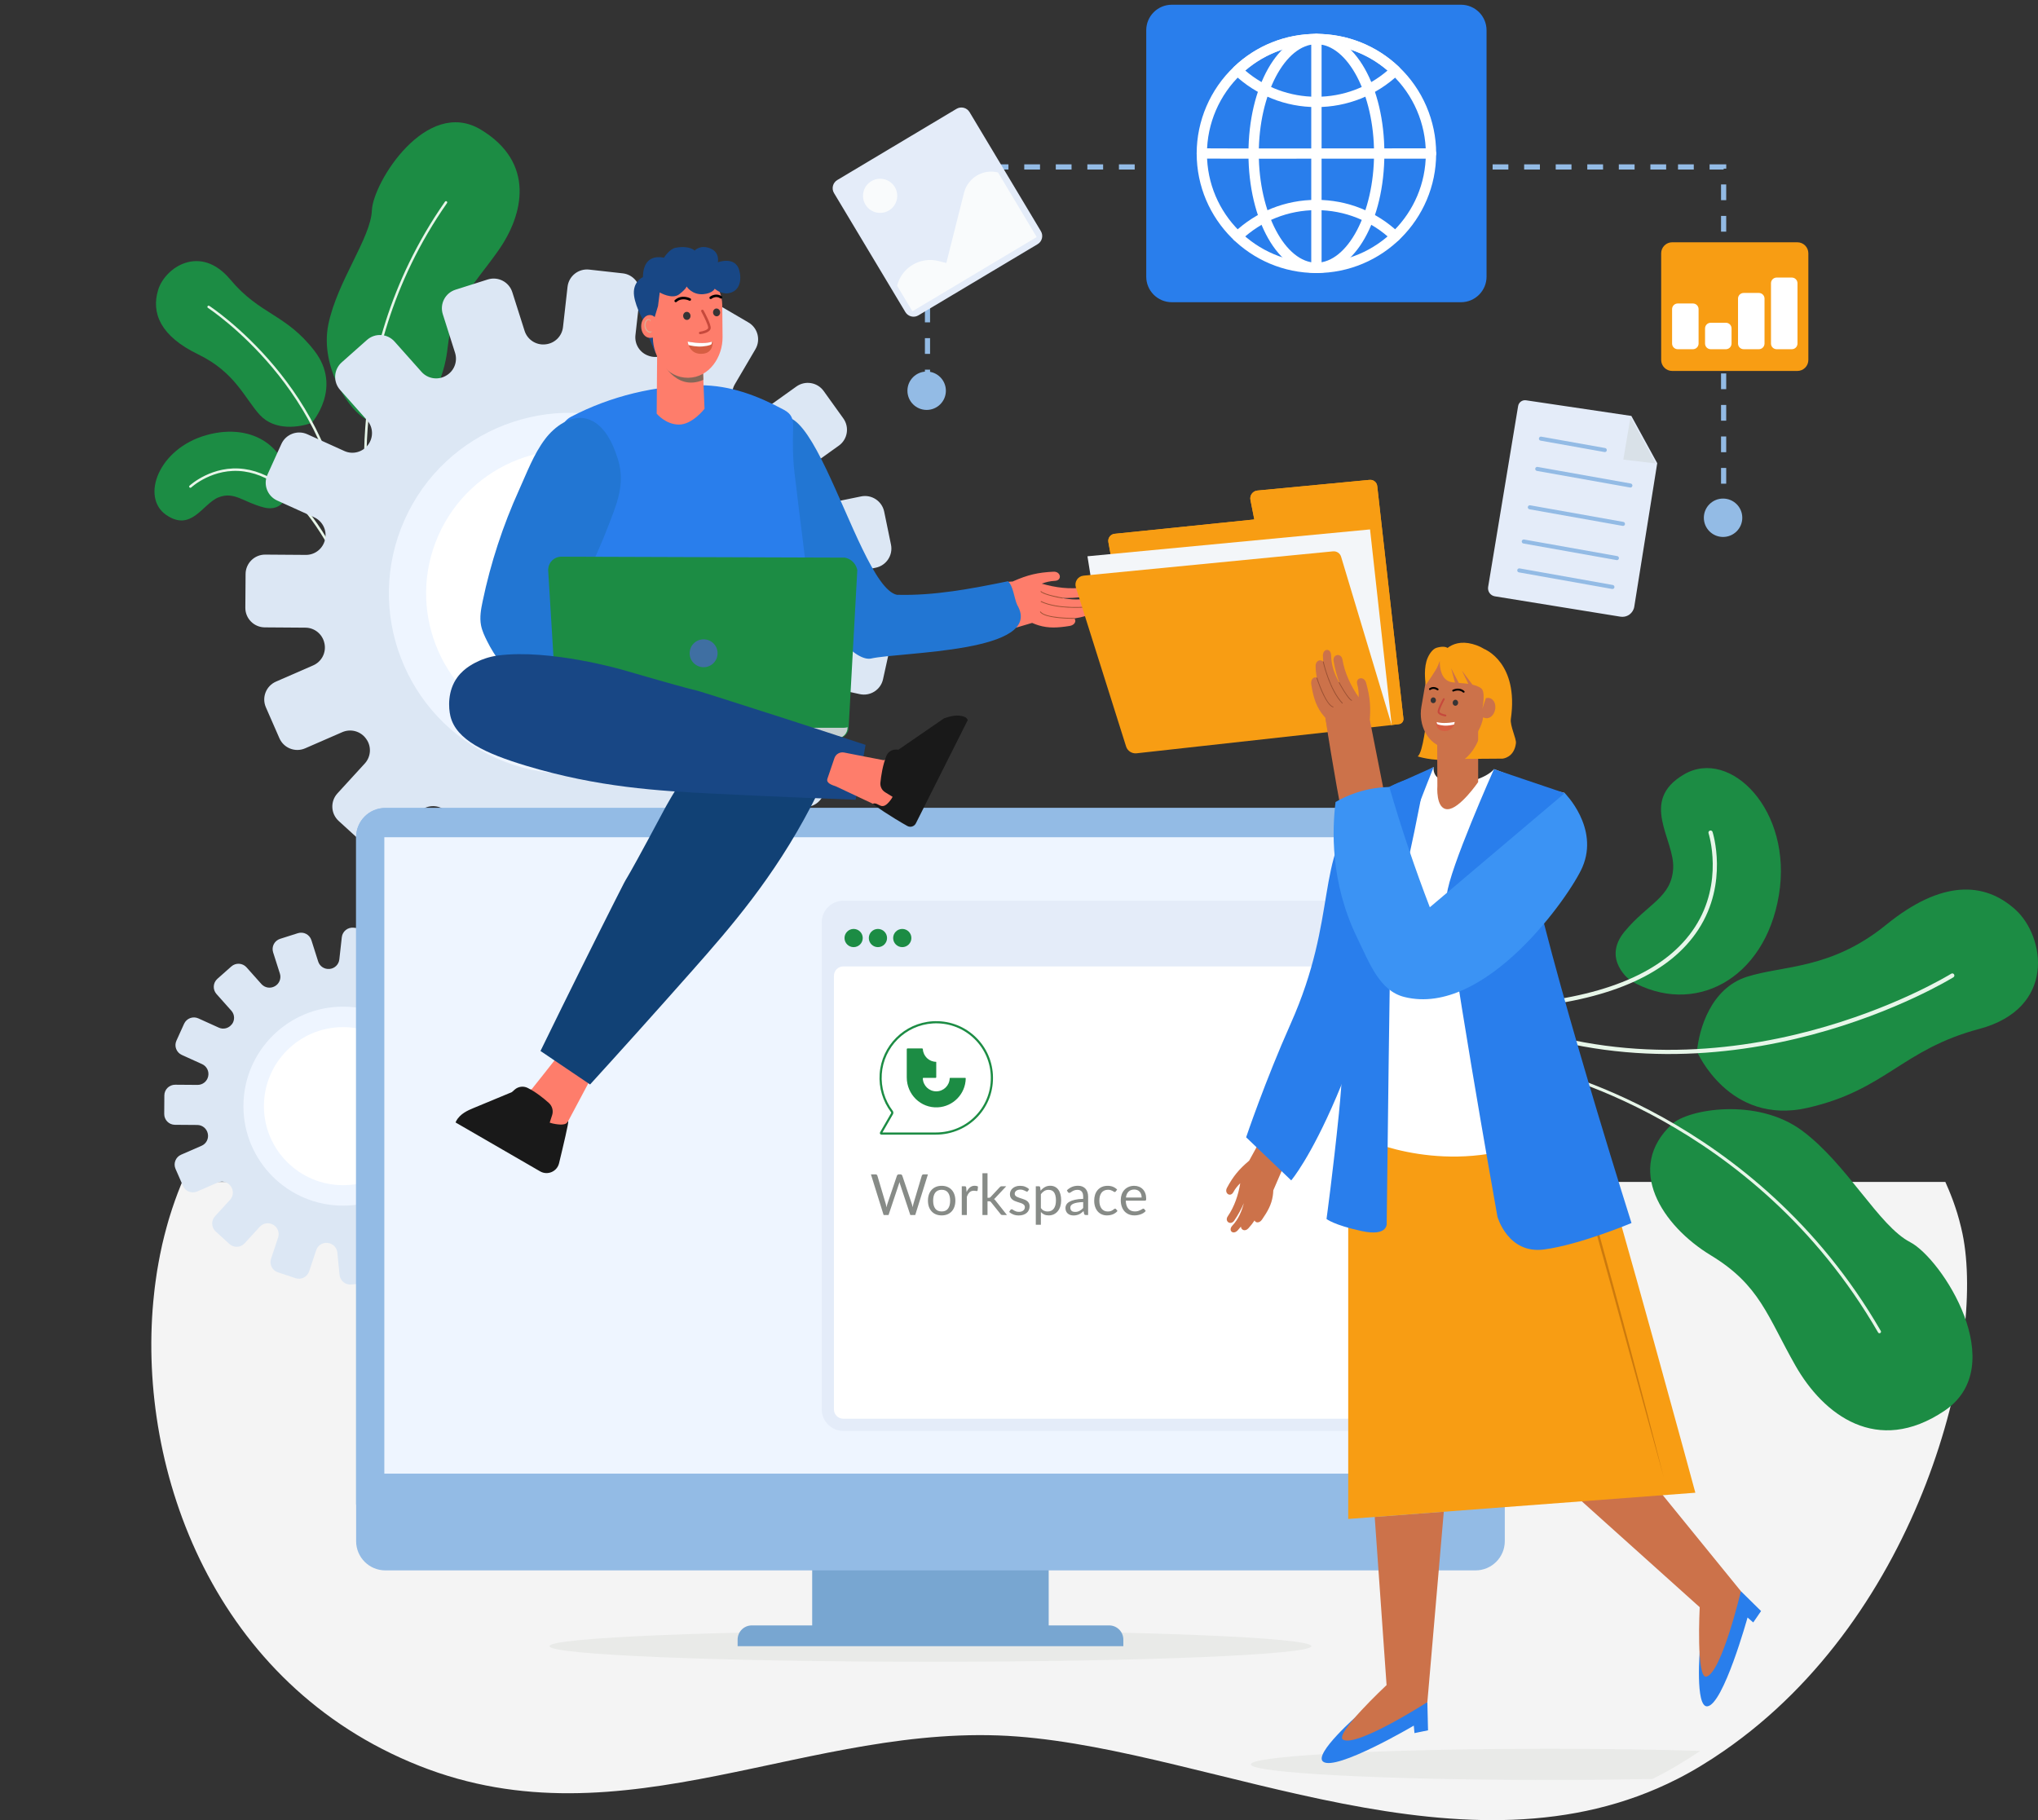 <svg width="431" height="385" viewBox="0 0 431 385" fill="none" xmlns="http://www.w3.org/2000/svg">
<rect x="0" y="0" width="431" height="385" fill="#333333" stroke="none"/>
<g clip-path="url(#clip0_109_5019)">
<path fill-rule="evenodd" clip-rule="evenodd" d="M364.586 370.345C363.003 371.446 361.383 372.5 359.716 373.506C358.059 374.513 356.393 375.443 354.708 376.297C310.141 398.977 257.233 370.525 215.128 367.307C171.422 363.975 131.901 390.67 88.667 373.506C45.434 356.342 29.093 311.401 32.417 275.298C32.473 274.691 32.537 274.093 32.602 273.494C32.639 273.105 32.685 272.716 32.732 272.336C32.778 271.976 32.824 271.624 32.871 271.273C32.889 271.112 32.908 270.96 32.935 270.808C32.991 270.352 33.056 269.906 33.13 269.46C33.167 269.232 33.195 269.014 33.232 268.786C33.324 268.216 33.426 267.647 33.528 267.086C33.63 266.526 33.732 265.976 33.843 265.425C33.991 264.685 34.148 263.954 34.306 263.232C34.454 262.606 34.602 261.979 34.759 261.362C34.907 260.745 35.074 260.137 35.241 259.539C35.37 259.065 35.5 258.59 35.639 258.125C35.731 257.793 35.833 257.47 35.935 257.156C36.083 256.653 36.24 256.16 36.407 255.676C36.778 254.555 37.166 253.454 37.574 252.381C37.759 251.897 37.944 251.413 38.138 250.938C38.259 250.625 38.388 250.312 38.518 249.999H411.402C411.643 250.53 411.875 251.062 412.097 251.603C412.245 251.954 412.393 252.305 412.532 252.666C412.661 252.989 412.782 253.321 412.911 253.644C412.995 253.862 413.069 254.09 413.152 254.308C413.282 254.669 413.402 255.03 413.522 255.381C413.671 255.827 413.819 256.274 413.958 256.729C413.967 256.777 413.985 256.824 413.995 256.872C414.106 257.242 414.217 257.622 414.319 258.001C414.467 258.533 414.606 259.084 414.735 259.625C414.846 260.08 414.948 260.536 415.041 260.992C419.966 284.886 406.338 341.514 364.586 370.345Z" fill="#F4F4F4"/>
<path d="M60.929 104.074C60.929 104.074 60.101 108.452 55.761 107.327C51.421 106.202 49.542 103.875 46.198 105.21C42.854 106.545 40.472 112.619 35.116 108.896C29.761 105.173 33.453 94.896 43.667 92.032C53.881 89.167 61.696 95.21 60.929 104.074Z" fill="#1C8C44"/>
<path d="M65.92 89.451C65.92 89.451 72.555 82.002 66.465 74.164C60.376 66.319 55.023 66.667 48.686 59.106C42.349 51.545 34.917 56.568 33.457 61.285C31.922 66.234 33.972 71.116 41.881 74.94C49.791 78.763 51.78 84.338 54.959 87.777C58.146 91.21 63.305 90.391 65.92 89.451Z" fill="#1C8C44"/>
<path d="M77.585 88.729C74.218 87.362 67.546 77.812 69.44 68.62C71.334 59.428 78.412 50.378 78.647 44.49C78.89 38.596 90.171 20.482 101.693 27.424C113.215 34.366 110.8 45.36 105.334 53.075C99.869 60.79 95.694 64.105 94.657 73.597C93.634 83.091 87.564 92.786 77.585 88.729Z" fill="#1C8C44"/>
<path d="M69.023 114.436C68.923 114.453 68.808 114.408 68.752 114.318C63.485 105.487 57.72 100.579 51.627 99.73C45.083 98.822 40.485 103.069 40.443 103.108C40.339 103.208 40.174 103.201 40.075 103.098C39.976 102.994 39.982 102.829 40.085 102.73C40.137 102.684 44.915 98.264 51.702 99.212C57.958 100.082 63.847 105.074 69.201 114.052C69.275 114.175 69.232 114.335 69.109 114.41C69.078 114.421 69.046 114.432 69.023 114.436Z" fill="#E7F6E9"/>
<path d="M72.846 113.699C72.838 113.698 72.822 113.704 72.815 113.703C72.67 113.714 72.55 113.6 72.538 113.463C70.673 82.684 44.239 65.303 43.976 65.126C43.858 65.05 43.819 64.886 43.903 64.769C43.978 64.651 44.141 64.612 44.258 64.695C44.53 64.866 71.179 82.388 73.053 113.432C73.067 113.562 72.97 113.67 72.846 113.699Z" fill="#E7F6E9"/>
<path d="M78.696 113.175C78.564 113.203 78.425 113.117 78.397 112.985C78.316 112.628 70.146 76.983 94.109 42.658C94.192 42.541 94.354 42.509 94.471 42.592C94.588 42.676 94.62 42.838 94.537 42.955C70.704 77.094 78.82 112.513 78.91 112.864C78.944 113.004 78.858 113.143 78.718 113.178C78.704 113.168 78.704 113.168 78.696 113.175Z" fill="#E7F6E9"/>
<path d="M77.837 94.097C77.846 94.088 77.854 94.08 77.854 94.071C79.015 92.512 78.936 90.36 77.645 88.906L71.922 82.468C70.404 80.761 70.561 78.157 72.271 76.641L77.61 71.902C79.32 70.387 81.928 70.543 83.446 72.251L89.143 78.653C90.434 80.108 92.58 80.465 94.272 79.498C94.29 79.489 94.316 79.472 94.333 79.463C96.034 78.505 96.828 76.484 96.235 74.62L93.644 66.458C92.955 64.28 94.159 61.963 96.34 61.275L103.153 59.115C105.334 58.427 107.654 59.629 108.344 61.806L110.943 69.986C111.537 71.841 113.351 73.035 115.288 72.843C115.314 72.843 115.331 72.834 115.358 72.834C117.303 72.643 118.847 71.127 119.065 69.184L120.025 60.665C120.278 58.401 122.328 56.772 124.596 57.024L131.697 57.817C133.965 58.07 135.596 60.117 135.343 62.382L134.384 70.892C134.166 72.826 135.335 74.655 137.193 75.265C137.219 75.273 137.237 75.282 137.263 75.291C139.112 75.909 141.145 75.143 142.131 73.462L146.466 66.075C147.618 64.106 150.156 63.453 152.128 64.603L158.287 68.209C160.258 69.359 160.913 71.894 159.761 73.862L155.417 81.258C154.431 82.939 154.754 85.082 156.202 86.397C156.219 86.414 156.237 86.432 156.254 86.441C157.694 87.756 159.857 87.878 161.445 86.745L168.424 81.754C170.282 80.43 172.864 80.857 174.19 82.704L178.351 88.505C179.677 90.36 179.25 92.939 177.4 94.263L170.421 99.254C168.834 100.386 168.258 102.477 169.043 104.263C169.052 104.289 169.061 104.306 169.069 104.332C169.846 106.118 171.774 107.12 173.693 106.728L182.103 105.003C184.336 104.541 186.525 105.987 186.988 108.217L188.427 115.203C188.89 117.433 187.441 119.62 185.208 120.081L176.798 121.806C174.888 122.198 173.51 123.87 173.501 125.822C173.501 125.848 173.501 125.865 173.501 125.891C173.483 127.843 174.844 129.532 176.746 129.951L185.13 131.789C187.363 132.276 188.767 134.48 188.279 136.71L186.744 143.679C186.255 145.909 184.048 147.311 181.815 146.823L173.44 144.985C171.538 144.567 169.593 145.534 168.79 147.311C168.781 147.337 168.773 147.355 168.764 147.381C167.953 149.158 168.502 151.257 170.073 152.415L176.982 157.503C178.822 158.853 179.215 161.44 177.854 163.278L173.614 169.018C172.262 170.856 169.671 171.248 167.831 169.889L160.921 164.802C159.351 163.644 157.179 163.748 155.722 165.046C155.705 165.063 155.687 165.081 155.67 165.098C154.213 166.396 153.855 168.53 154.824 170.22L159.063 177.668C160.189 179.654 159.499 182.171 157.51 183.295L151.299 186.823C149.31 187.947 146.789 187.258 145.664 185.272L141.424 177.816C140.456 176.117 138.44 175.333 136.582 175.917C136.556 175.926 136.539 175.934 136.512 175.934C134.646 176.518 133.45 178.33 133.642 180.272L134.48 188.8C134.707 191.074 133.04 193.095 130.764 193.312L123.654 194.009C121.377 194.236 119.353 192.572 119.135 190.298L118.297 181.771C118.105 179.828 116.579 178.286 114.642 178.069C114.616 178.069 114.59 178.06 114.572 178.06C112.636 177.842 110.804 179.009 110.193 180.856L107.489 188.983C106.765 191.143 104.427 192.319 102.263 191.596L95.485 189.34C93.322 188.617 92.144 186.283 92.868 184.123L95.581 175.987C96.2 174.14 95.433 172.11 93.749 171.126C93.731 171.117 93.705 171.1 93.688 171.091C92.004 170.098 89.858 170.421 88.541 171.867L82.748 178.199C81.204 179.88 78.596 180.002 76.903 178.461L71.626 173.652C69.942 172.11 69.82 169.506 71.364 167.816L77.148 161.492C78.465 160.055 78.596 157.886 77.453 156.309C77.436 156.292 77.427 156.266 77.409 156.248C76.275 154.663 74.182 154.088 72.393 154.863L64.533 158.287C62.44 159.201 60.006 158.243 59.09 156.152L56.228 149.611C55.312 147.52 56.272 145.09 58.366 144.175L66.234 140.743C68.023 139.959 69.017 138.043 68.625 136.135C68.616 136.109 68.616 136.092 68.607 136.065C68.215 134.158 66.54 132.773 64.586 132.764L55.993 132.703C53.707 132.686 51.867 130.822 51.884 128.548L51.936 121.414C51.954 119.132 53.821 117.294 56.097 117.311L64.673 117.372C66.627 117.39 68.319 116.031 68.738 114.123C68.747 114.097 68.747 114.071 68.755 114.053C69.174 112.155 68.206 110.212 66.426 109.411L58.619 105.874C56.542 104.933 55.618 102.486 56.56 100.404L59.508 93.906C60.451 91.832 62.902 90.909 64.987 91.85L72.838 95.404C74.609 96.205 76.694 95.639 77.846 94.08C77.82 94.115 77.828 94.106 77.837 94.097Z" fill="#DCE7F4"/>
<path d="M155.426 140.993C163.996 121.723 155.298 99.165 135.999 90.608C116.7 82.051 94.108 90.737 85.539 110.007C76.969 129.277 85.667 151.835 104.966 160.392C124.265 168.948 146.857 160.263 155.426 140.993Z" fill="#EEF5FF"/>
<path d="M148.294 137.736C155.06 122.407 148.099 104.504 132.747 97.748C117.396 90.993 99.466 97.943 92.7 113.272C85.934 128.601 92.894 146.504 108.246 153.26C123.598 160.015 141.528 153.065 148.294 137.736Z" fill="white"/>
<path d="M49.045 216.666C49.045 216.657 49.054 216.657 49.054 216.648C49.691 215.786 49.647 214.601 48.94 213.8L45.782 210.255C44.945 209.314 45.032 207.877 45.974 207.04L48.923 204.427C49.865 203.591 51.305 203.678 52.142 204.619L55.283 208.147C55.998 208.948 57.176 209.148 58.109 208.617C58.118 208.608 58.135 208.6 58.144 208.6C59.077 208.068 59.522 206.953 59.191 205.934L57.76 201.439C57.376 200.237 58.039 198.966 59.243 198.582L62.994 197.389C64.198 197.006 65.472 197.668 65.856 198.87L67.286 203.373C67.609 204.401 68.612 205.054 69.685 204.95C69.694 204.95 69.712 204.95 69.72 204.95C70.793 204.845 71.639 204.009 71.762 202.938L72.285 198.243C72.425 196.997 73.55 196.091 74.806 196.23L78.723 196.666C79.971 196.805 80.878 197.929 80.738 199.183L80.215 203.87C80.093 204.941 80.738 205.943 81.759 206.283C81.776 206.291 81.785 206.291 81.803 206.3C82.823 206.64 83.94 206.222 84.49 205.29L86.88 201.222C87.517 200.142 88.912 199.776 90.003 200.412L93.396 202.398C94.478 203.034 94.844 204.427 94.208 205.516L91.809 209.593C91.268 210.516 91.442 211.701 92.236 212.424C92.245 212.432 92.254 212.441 92.262 212.45C93.056 213.173 94.251 213.243 95.124 212.615L98.971 209.863C99.992 209.131 101.422 209.366 102.155 210.385L104.449 213.582C105.182 214.601 104.947 216.03 103.926 216.762L100.079 219.514C99.206 220.141 98.884 221.291 99.32 222.276C99.329 222.284 99.329 222.302 99.337 222.31C99.765 223.295 100.829 223.843 101.885 223.634L106.517 222.685C107.747 222.432 108.951 223.225 109.204 224.453L109.998 228.303C110.251 229.532 109.457 230.734 108.227 230.986L103.594 231.936C102.539 232.153 101.78 233.077 101.771 234.148C101.771 234.157 101.771 234.174 101.771 234.183C101.762 235.255 102.513 236.187 103.559 236.422L108.183 237.432C109.413 237.702 110.19 238.913 109.919 240.141L109.073 243.983C108.802 245.211 107.59 245.986 106.36 245.716L101.745 244.706C100.698 244.479 99.625 245.011 99.18 245.986C99.171 245.995 99.171 246.012 99.163 246.021C98.718 246.997 99.014 248.155 99.887 248.791L103.69 251.596C104.702 252.345 104.92 253.765 104.17 254.775L101.832 257.937C101.082 258.948 99.66 259.165 98.648 258.416L94.844 255.611C93.981 254.976 92.786 255.028 91.974 255.742C91.966 255.751 91.957 255.76 91.948 255.768C91.146 256.483 90.954 257.658 91.477 258.591L93.815 262.693C94.434 263.782 94.051 265.176 92.96 265.794L89.532 267.737C88.441 268.355 87.046 267.972 86.426 266.883L84.088 262.772C83.556 261.84 82.448 261.404 81.419 261.726C81.41 261.726 81.393 261.735 81.384 261.735C80.355 262.057 79.7 263.059 79.805 264.122L80.267 268.826C80.389 270.08 79.473 271.186 78.217 271.317L74.3 271.7C73.044 271.822 71.936 270.908 71.805 269.653L71.343 264.949C71.238 263.878 70.401 263.033 69.328 262.911C69.31 262.911 69.302 262.911 69.284 262.902C68.211 262.78 67.208 263.425 66.868 264.444L65.376 268.921C64.975 270.115 63.692 270.759 62.497 270.359L58.763 269.122C57.568 268.721 56.923 267.441 57.324 266.247L58.816 261.761C59.156 260.742 58.737 259.627 57.804 259.078C57.795 259.07 57.778 259.061 57.769 259.061C56.844 258.512 55.658 258.695 54.934 259.488L51.741 262.981C50.895 263.913 49.446 263.974 48.522 263.129L45.617 260.481C44.683 259.636 44.622 258.19 45.468 257.267L48.653 253.782C49.377 252.99 49.446 251.796 48.818 250.925C48.81 250.916 48.801 250.899 48.792 250.89C48.164 250.019 47.013 249.697 46.027 250.132L41.7 252.023C40.548 252.528 39.205 251.997 38.699 250.847L37.12 247.24C36.614 246.091 37.146 244.749 38.297 244.244L42.633 242.354C43.619 241.927 44.169 240.864 43.95 239.81C43.95 239.802 43.942 239.784 43.942 239.775C43.724 238.721 42.799 237.964 41.726 237.955L36.989 237.92C35.733 237.911 34.721 236.883 34.73 235.629L34.756 231.701C34.764 230.446 35.794 229.436 37.05 229.444L41.778 229.479C42.851 229.488 43.794 228.739 44.02 227.694C44.02 227.676 44.029 227.667 44.029 227.65C44.256 226.605 43.724 225.533 42.747 225.089L38.446 223.138C37.303 222.615 36.788 221.274 37.312 220.124L38.934 216.544C39.458 215.403 40.801 214.889 41.953 215.411L46.28 217.371C47.257 217.816 48.4 217.502 49.036 216.64C49.036 216.675 49.036 216.675 49.045 216.666Z" fill="#DCE7F4"/>
<path d="M72.556 255.019C84.196 255.019 93.632 245.597 93.632 233.974C93.632 222.351 84.196 212.929 72.556 212.929C60.916 212.929 51.48 222.351 51.48 233.974C51.48 245.597 60.916 255.019 72.556 255.019Z" fill="#EEF5FF"/>
<path d="M72.556 250.69C81.802 250.69 89.297 243.206 89.297 233.974C89.297 224.742 81.802 217.258 72.556 217.258C63.31 217.258 55.815 224.742 55.815 233.974C55.815 243.206 63.31 250.69 72.556 250.69Z" fill="white"/>
<path d="M344.869 207.453C344.869 207.453 338.657 202.986 343.567 197.048C348.478 191.111 353.474 189.878 353.845 183.704C354.215 177.53 346.483 169.402 356.181 163.778C365.879 158.153 379.186 171.365 376.204 189.338C373.221 207.301 358.119 215.078 344.869 207.453Z" fill="#1C8C44"/>
<path d="M358.878 222.409C358.878 222.409 365.622 238.106 382.226 234.341C398.838 230.575 402.191 222.011 418.547 217.648C434.913 213.285 432.501 198.111 426.241 192.42C419.668 186.454 410.588 186.094 398.895 195.607C387.203 205.119 377.096 204.162 369.441 206.608C361.804 209.055 359.325 217.658 358.878 222.409Z" fill="#1C8C44"/>
<path d="M353.617 237.755C357.008 234.616 371.597 232.064 381.153 239.187C390.708 246.31 397.309 259.303 403.968 262.746C410.617 266.189 425.387 288.904 411.187 298.436C396.977 307.967 385.636 299.289 379.699 288.847C373.763 278.414 372.196 271.832 361.833 265.544C351.461 259.256 343.577 247.059 353.617 237.755Z" fill="#1C8C44"/>
<path d="M322.842 212.508C322.889 212.328 323.041 212.195 323.231 212.176C340.822 210.393 352.667 204.987 358.432 196.119C364.625 186.597 361.358 176.354 361.329 176.249C361.253 176.012 361.377 175.766 361.614 175.69C361.851 175.614 362.098 175.737 362.174 175.974C362.212 176.079 365.603 186.73 359.182 196.603C353.265 205.708 341.192 211.246 323.326 213.058C323.079 213.086 322.861 212.906 322.842 212.66C322.823 212.612 322.832 212.565 322.842 212.508Z" fill="#E7F6E9"/>
<path d="M316.174 215.59C316.174 215.571 316.183 215.552 316.193 215.533C316.278 215.306 316.544 215.192 316.772 215.287C365.936 234.701 412.174 206.258 412.64 205.964C412.849 205.831 413.124 205.897 413.248 206.106C413.381 206.315 413.314 206.59 413.105 206.713C412.64 207.007 366.031 235.697 316.44 216.112C316.231 216.027 316.117 215.808 316.174 215.59Z" fill="#E7F6E9"/>
<path d="M324.893 225.909C324.931 225.738 325.102 225.634 325.273 225.672C325.729 225.767 371.16 235.507 397.756 281.525C397.851 281.677 397.794 281.885 397.632 281.971C397.471 282.056 397.271 282.009 397.186 281.848C370.742 236.086 325.596 226.402 325.14 226.317C324.96 226.279 324.846 226.108 324.884 225.928C324.884 225.919 324.884 225.919 324.893 225.909Z" fill="#E7F6E9"/>
<path d="M195.971 86.708C198.216 86.708 200.036 84.891 200.036 82.649C200.036 80.407 198.216 78.59 195.971 78.59C193.726 78.59 191.906 80.407 191.906 82.649C191.906 84.891 193.726 86.708 195.971 86.708Z" fill="#93BBE5"/>
<path d="M364.397 113.577C366.642 113.577 368.462 111.76 368.462 109.518C368.462 107.276 366.642 105.458 364.397 105.458C362.152 105.458 360.332 107.276 360.332 109.518C360.332 111.76 362.152 113.577 364.397 113.577Z" fill="#93BBE5"/>
<path d="M365.062 107.877H363.969V105.639H365.062V107.877ZM365.062 102.31H363.969V98.981H365.062V102.31ZM365.062 95.652H363.969V92.323H365.062V95.652ZM365.062 88.984H363.969V85.655H365.062V88.984ZM365.062 82.317H363.969V78.988H365.062V82.317ZM196.693 81.52H195.601V78.191H196.693V81.52ZM365.062 75.659H363.969V72.32H365.062V75.659ZM196.693 74.853H195.601V71.524H196.693V74.853ZM365.062 68.992H363.969V65.662H365.062V68.992ZM196.693 68.185H195.601V64.856H196.693V68.185ZM365.062 62.334H363.969V59.005H365.062V62.334ZM196.693 61.527H195.601V58.198H196.693V61.527ZM365.062 55.666H363.969V52.337H365.062V55.666ZM196.693 54.86H195.601V51.531H196.693V54.86ZM365.062 48.999H363.969V45.67H365.062V48.999ZM196.693 48.202H195.601V44.873H196.693V48.202ZM365.062 42.341H363.969V39.012H365.062V42.341ZM196.693 41.535H195.601V38.206H196.693V41.535ZM364.52 35.863H361.547V34.763H365.071V35.673H364.52V35.863ZM358.204 35.863H354.87V34.763H358.204V35.863ZM352.362 35.863H349.028V34.763H352.362V35.863ZM345.685 35.863H342.351V34.763H345.685V35.863ZM339.017 35.863H335.683V34.763H339.017V35.863ZM332.34 35.863H329.006V34.763H332.34V35.863ZM325.662 35.863H322.328V34.763H325.662V35.863ZM318.994 35.863H315.661V34.763H318.994V35.863ZM313.371 35.863H310.037V34.763H313.371V35.863ZM306.694 35.863H303.36V34.763H306.694V35.863ZM300.026 35.863H296.692V34.763H300.026V35.863ZM293.349 35.863H290.015V34.763H293.349V35.863ZM286.681 35.863H283.347V34.763H286.681V35.863ZM280.004 35.863H276.67V34.763H280.004V35.863ZM273.326 35.863H269.992V34.763H273.326V35.863ZM266.658 35.863H263.324V34.763H266.658V35.863ZM259.981 35.863H256.647V34.763H259.981V35.863ZM253.313 35.863H249.979V34.763H253.313V35.863ZM246.636 35.863H243.302V34.763H246.636V35.863ZM239.968 35.863H236.634V34.763H239.968V35.863ZM233.29 35.863H229.956V34.763H233.29V35.863ZM226.613 35.863H223.279V34.763H226.613V35.863ZM219.945 35.863H216.611V34.763H219.945V35.863ZM213.268 35.863H209.934V34.763H213.268V35.863ZM206.6 35.863H203.266V34.763H206.6V35.863ZM199.922 35.863H196.588V34.763H199.922V35.863Z" fill="#93BBE5"/>
<path d="M219.442 51.645L194.223 66.706C193.274 67.275 192.039 66.962 191.469 66.013L176.376 40.833C175.806 39.884 176.12 38.651 177.069 38.082L202.288 23.021C203.237 22.452 204.472 22.765 205.042 23.713L220.126 48.894C220.696 49.843 220.392 51.076 219.442 51.645Z" fill="#E4ECF9"/>
<path d="M186.131 45.034C188.129 45.034 189.75 43.416 189.75 41.421C189.75 39.425 188.129 37.807 186.131 37.807C184.132 37.807 182.512 39.425 182.512 41.421C182.512 43.416 184.132 45.034 186.131 45.034Z" fill="#F9FBFC"/>
<path d="M211.064 36.479L219.223 50.108L219.109 50.222L192.96 65.843L189.721 60.446C190.681 56.586 194.613 54.234 198.479 55.211L200.131 55.628L203.874 40.776C204.681 37.598 207.892 35.682 211.064 36.479Z" fill="#F9FBFC"/>
<path d="M314.996 124.209L321.341 85.93C321.445 85.295 322.044 84.859 322.68 84.953L344.821 88.244L350.169 98.023L345.334 128.278C345.134 129.511 343.966 130.355 342.731 130.156L316.174 125.85C315.395 125.726 314.863 124.996 314.996 124.209Z" fill="#E4ECF9"/>
<path d="M343.548 130.431C343.263 130.478 342.978 130.488 342.693 130.44L316.136 126.134C315.68 126.058 315.281 125.812 315.015 125.442C314.749 125.072 314.644 124.617 314.711 124.162L321.056 85.883C321.189 85.096 321.93 84.555 322.718 84.669L345.001 87.979L350.472 97.975L345.619 128.325C345.514 128.999 345.144 129.587 344.593 129.994C344.27 130.222 343.919 130.364 343.548 130.431ZM315.281 124.256C315.233 124.56 315.3 124.863 315.48 125.11C315.661 125.357 315.927 125.518 316.221 125.575L342.779 129.881C343.301 129.966 343.824 129.843 344.26 129.53C344.688 129.217 344.973 128.761 345.058 128.24L349.883 98.089L344.65 88.52L322.652 85.248C322.177 85.172 321.721 85.504 321.635 85.987L315.281 124.256Z" fill="#E4ECF9"/>
<path d="M344.821 88.245L343.301 97.217L350.169 98.032L344.821 88.245Z" fill="#D9E1E8"/>
<path d="M339.464 95.614C339.416 95.623 339.369 95.623 339.312 95.614L325.805 93.205C325.568 93.167 325.416 92.939 325.454 92.712C325.492 92.475 325.72 92.323 325.947 92.361L339.454 94.77C339.692 94.808 339.844 95.035 339.806 95.263C339.777 95.453 339.635 95.585 339.464 95.614Z" fill="#93BBE5"/>
<path d="M344.878 103.116C344.83 103.125 344.783 103.125 344.726 103.116L325.026 99.607C324.789 99.569 324.637 99.341 324.675 99.114C324.713 98.876 324.941 98.725 325.169 98.763L344.868 102.272C345.106 102.31 345.258 102.537 345.22 102.765C345.191 102.955 345.049 103.087 344.878 103.116Z" fill="#93BBE5"/>
<path d="M343.31 111.234C343.263 111.244 343.215 111.244 343.159 111.234L323.459 107.725C323.221 107.687 323.069 107.46 323.107 107.232C323.145 106.995 323.373 106.843 323.601 106.881L343.301 110.39C343.538 110.428 343.69 110.656 343.652 110.883C343.624 111.073 343.481 111.206 343.31 111.234Z" fill="#93BBE5"/>
<path d="M342.028 118.471C341.981 118.48 341.933 118.48 341.876 118.471L322.177 114.962C321.939 114.924 321.787 114.696 321.825 114.469C321.863 114.231 322.091 114.08 322.319 114.118L342.019 117.627C342.256 117.665 342.408 117.892 342.37 118.12C342.342 118.31 342.199 118.442 342.028 118.471Z" fill="#93BBE5"/>
<path d="M341.079 124.579C341.031 124.588 340.984 124.588 340.927 124.579L321.227 121.07C320.989 121.032 320.837 120.804 320.875 120.576C320.913 120.339 321.141 120.188 321.369 120.226L341.069 123.735C341.307 123.773 341.459 124 341.421 124.228C341.402 124.408 341.259 124.541 341.079 124.579Z" fill="#93BBE5"/>
<path d="M380.098 78.466H353.645C352.353 78.466 351.308 77.423 351.308 76.133V53.58C351.308 52.29 352.353 51.246 353.645 51.246H380.098C381.39 51.246 382.434 52.29 382.434 53.58V76.133C382.444 77.423 381.39 78.466 380.098 78.466Z" fill="#F89D13"/>
<path d="M358.023 73.866H354.813C354.158 73.866 353.616 73.335 353.616 72.671V65.387C353.616 64.733 354.148 64.192 354.813 64.192H358.023C358.679 64.192 359.22 64.724 359.22 65.387V72.671C359.211 73.335 358.679 73.866 358.023 73.866Z" fill="white"/>
<path d="M364.995 73.866H361.785C361.129 73.866 360.588 73.335 360.588 72.671V69.466C360.588 68.811 361.12 68.27 361.785 68.27H364.995C365.651 68.27 366.192 68.802 366.192 69.466V72.671C366.182 73.335 365.651 73.866 364.995 73.866Z" fill="white"/>
<path d="M371.967 73.866H368.757C368.101 73.866 367.56 73.335 367.56 72.671V63.159C367.56 62.504 368.092 61.964 368.757 61.964H371.967C372.623 61.964 373.164 62.495 373.164 63.159V72.671C373.155 73.335 372.623 73.866 371.967 73.866Z" fill="white"/>
<path d="M378.939 73.866H375.729C375.073 73.866 374.532 73.335 374.532 72.671V59.906C374.532 59.251 375.064 58.71 375.729 58.71H378.939C379.594 58.71 380.136 59.242 380.136 59.906V72.671C380.136 73.335 379.594 73.866 378.939 73.866Z" fill="white"/>
<path d="M308.965 63.927H247.823C244.831 63.927 242.409 61.508 242.409 58.521V6.405C242.409 3.417 244.831 0.999 247.823 0.999H308.965C311.957 0.999 314.379 3.417 314.379 6.405V58.521C314.379 61.499 311.957 63.927 308.965 63.927Z" fill="#297EEC"/>
<path d="M278.389 57.752C264.426 57.752 253.076 46.409 253.076 32.458C253.076 25.553 255.954 18.867 260.969 14.125C265.68 9.639 271.873 7.163 278.389 7.163C284.914 7.163 291.107 9.639 295.828 14.125C300.843 18.867 303.721 25.553 303.721 32.458C303.721 46.409 292.352 57.752 278.389 57.752ZM278.389 9.345C272.433 9.345 266.782 11.602 262.47 15.709C257.882 20.043 255.251 26.151 255.251 32.467C255.251 45.214 265.633 55.581 278.389 55.581C291.155 55.581 301.537 45.214 301.537 32.467C301.537 26.16 298.906 20.052 294.318 15.718C290.015 11.602 284.354 9.345 278.389 9.345Z" fill="white"/>
<path d="M278.389 22.651C271.883 22.651 265.69 20.185 260.969 15.709C260.75 15.5 260.627 15.216 260.627 14.921C260.627 14.627 260.75 14.343 260.969 14.134C265.68 9.648 271.873 7.173 278.389 7.173C284.914 7.173 291.107 9.648 295.828 14.134C296.047 14.343 296.17 14.627 296.17 14.921C296.17 15.216 296.047 15.5 295.828 15.709C291.098 20.185 284.905 22.651 278.389 22.651ZM263.343 14.912C267.532 18.507 272.832 20.47 278.389 20.47C283.955 20.47 289.255 18.507 293.444 14.912C289.255 11.308 283.955 9.345 278.389 9.345C272.823 9.345 267.532 11.318 263.343 14.912Z" fill="white"/>
<path d="M261.719 51.095C261.434 51.095 261.14 50.981 260.931 50.753C260.513 50.317 260.532 49.624 260.969 49.217C265.68 44.74 271.864 42.274 278.389 42.274C284.924 42.274 291.117 44.74 295.828 49.217C296.265 49.634 296.284 50.317 295.866 50.753C295.448 51.189 294.764 51.208 294.327 50.791C290.024 46.703 284.373 44.446 278.398 44.446C272.433 44.446 266.782 46.703 262.479 50.791C262.261 50.99 261.985 51.095 261.719 51.095Z" fill="white"/>
<path d="M278.398 57.743C270.344 57.743 264.027 46.637 264.027 32.458C264.027 18.279 270.344 7.173 278.398 7.173C286.453 7.173 292.77 18.279 292.77 32.458C292.77 46.637 286.453 57.743 278.398 57.743ZM278.398 9.345C271.788 9.345 266.212 19.929 266.212 32.458C266.212 44.987 271.797 55.571 278.398 55.571C285.009 55.571 290.585 44.987 290.585 32.458C290.585 19.929 285 9.345 278.398 9.345Z" fill="white"/>
<path d="M278.398 57.743C277.8 57.743 277.306 57.259 277.306 56.652V8.254C277.306 7.657 277.791 7.163 278.398 7.163C278.997 7.163 279.491 7.647 279.491 8.254V56.652C279.481 57.259 278.997 57.743 278.398 57.743Z" fill="white"/>
<path d="M267.675 33.568C260.152 33.568 254.358 33.558 254.092 33.549C253.494 33.511 253.038 32.989 253.076 32.392C253.114 31.794 253.627 31.339 254.225 31.377C255.213 31.415 286.311 31.396 302.629 31.377C303.228 31.377 303.721 31.86 303.721 32.467C303.721 33.065 303.237 33.558 302.629 33.558C299.514 33.549 280.925 33.568 267.675 33.568Z" fill="white"/>
<path d="M196.77 351.5C241.26 351.5 277.326 350.022 277.326 348.199C277.326 346.377 241.26 344.899 196.77 344.899C152.28 344.899 116.214 346.377 116.214 348.199C116.214 350.022 152.28 351.5 196.77 351.5Z" fill="#E9EAE8"/>
<path d="M221.78 331.137H171.761V345.164H221.78V331.137Z" fill="#78A6D1"/>
<path d="M318.236 177.084V325.987C318.236 329.402 315.463 332.171 312.043 332.171H81.498C78.079 332.171 75.314 329.402 75.314 325.987V177.084C75.314 173.67 78.079 170.9 81.488 170.9H312.043C315.472 170.91 318.236 173.67 318.236 177.084Z" fill="#93BBE5"/>
<path d="M318.236 177.084V318.22H75.305V177.084C75.305 173.67 78.069 170.9 81.479 170.9H312.043C315.472 170.91 318.236 173.67 318.236 177.084Z" fill="#93BBE5"/>
<path d="M312.262 177.094H81.279V311.704H312.262V177.094Z" fill="#EEF5FF"/>
<path d="M237.557 348.2H155.994V346.805C155.994 345.155 157.333 343.808 158.995 343.808H234.565C236.217 343.808 237.566 345.146 237.566 346.805V348.2H237.557Z" fill="#78A6D1"/>
<path d="M218.273 131.759C218.748 131.967 219.195 132.138 219.641 132.271C221.759 132.916 223.678 132.802 226.204 132.403C227.363 132.214 227.677 131.284 227.202 130.81C228.028 130.696 228.854 130.516 229.69 130.269C230.887 129.909 230.868 128.761 230.127 128.382C230.526 128.287 230.935 128.183 231.343 128.05C232.958 127.538 232.464 125.802 230.83 126.324C228.645 127.016 226.556 126.855 224.438 126.466C226.109 126.542 227.8 126.447 229.491 126.191C231.058 125.954 230.773 124.01 229.206 124.247C226.252 124.693 223.203 124.294 220.296 123.45C221.199 123.128 222.12 122.9 223.089 122.862C224.666 122.796 224.39 120.861 222.804 120.927C219.517 121.079 217.276 121.61 214.255 122.957C214.236 122.967 214.217 122.986 214.189 122.995L212.432 123.118C213.381 126.305 214.151 129.539 214.787 132.792C216.962 132.157 218.273 131.759 218.273 131.759Z" fill="#FE7D6B"/>
<path d="M224.722 126.59L224.751 126.419C224.713 126.409 220.819 125.764 220.154 125.025L220.03 125.138C220.277 125.404 220.895 125.66 221.598 125.878C222.937 126.296 224.618 126.58 224.722 126.59Z" fill="#995033"/>
<path d="M230.127 128.458L230.108 128.287C230.042 128.297 223.868 128.923 220.154 127.14L220.078 127.291C220.515 127.5 220.98 127.671 221.465 127.823C225.188 128.961 230.07 128.458 230.127 128.458Z" fill="#995033"/>
<path d="M227.202 130.886V130.715C227.135 130.715 220.942 130.763 220.068 129.331L219.926 129.416C220.154 129.786 220.676 130.061 221.36 130.27C223.469 130.914 227.012 130.886 227.202 130.886Z" fill="#995033"/>
<path d="M97.378 237.66C97.378 237.66 99.278 235.83 100.493 235.317L112.48 230.348C112.48 230.348 116.688 225.074 117.923 223.472C118.502 222.722 119.519 222.504 120.326 222.95L124.429 225.236C125.332 225.738 125.645 226.895 125.123 227.815L118.303 240.638C116.118 242.582 113.981 244.147 111.597 245.836L97.378 237.66Z" fill="#FE7D6B"/>
<path d="M100.132 234.378L108.243 231.011L108.842 230.48C109.592 229.816 110.675 229.665 111.577 230.11C113.344 230.993 115.006 232.339 116.061 233.288C116.792 233.942 117.067 234.957 116.763 235.886L116.25 237.461C116.459 237.537 116.678 237.603 116.896 237.65C120.344 238.381 119.907 237.034 120.164 237.186C120.325 237.281 119.109 242.431 118.226 246.063C117.799 247.818 115.795 248.671 114.227 247.77L96.342 237.423C96.38 237.337 96.418 237.252 96.456 237.167C97.273 235.573 98.992 234.853 100.132 234.378Z" fill="#191919"/>
<path d="M189.664 125.812C180.479 123.82 168.749 65.985 160.039 97.596C156.315 105.032 176.775 140.55 184.136 139.308C190.471 137.857 221.075 138.075 215.12 127.955C214.436 126.428 214.303 123.962 213.163 122.948C205.45 124.522 197.557 126.04 189.664 125.812Z" fill="#2276D3"/>
<path d="M165.775 86.68C160.238 83.702 154.462 81.482 148.004 81.492C138.581 81.501 129.168 83.777 120.81 88.131C117.219 89.999 117.552 96.107 117.514 99.54C117.457 104.216 118.236 108.93 120.259 113.179C122.348 117.57 125.663 121.269 128.18 125.432C129.805 128.117 131.875 131.54 131.818 134.765C131.771 137.553 132.075 140.133 132.464 142.912C132.692 144.572 132.635 147.55 134.012 148.754C134.706 149.361 135.618 149.627 136.51 149.826C141.013 150.841 145.695 150.632 150.293 150.253C158.841 149.542 167.865 148.015 174.324 142.381C171.655 133.38 171.047 124.152 169.85 114.876C169.214 109.907 168.615 104.927 168.017 99.948C167.637 96.771 167.646 93.755 167.732 90.549C167.798 88.633 167.447 87.581 165.775 86.68Z" fill="#297EEC"/>
<path d="M118.084 149.817C111.606 146.592 106.268 142.144 103.029 135.638C102.488 134.556 101.956 133.447 101.728 132.261C101.405 130.582 101.718 128.856 102.07 127.187C103.76 119.078 106.363 111.159 109.782 103.609C111.445 99.948 112.841 96.097 115.292 92.854C117.229 90.284 120.734 87.628 124.154 88.596C127.763 89.62 129.644 93.821 130.669 97.103C132.332 102.452 130.394 106.673 128.494 111.623C126.053 117.978 122.881 124.029 120.326 130.336C126.072 134.461 131.914 138.445 137.85 142.286C139.237 143.178 140.795 143.974 142.096 144.999C143.644 146.213 143.017 146.516 142.077 147.986C141.593 148.745 138.05 156.968 137.945 156.939C131.135 155.298 124.363 152.937 118.084 149.817Z" fill="#2276D3"/>
<path d="M165.035 144.619C164.55 143.87 163.99 143.348 163.544 142.997C161.292 143.614 159.507 143.661 158.272 143.585C157.18 143.509 155.973 143.358 154.606 143.955C153.998 144.221 153.523 144.723 153.038 145.188C151.576 146.611 149.904 147.825 148.09 148.783C148.403 149.76 149.59 150.348 150.559 150.016C150.835 149.921 151.091 149.76 151.329 149.598C152.497 148.83 153.618 147.986 154.682 147.066C154.843 146.924 155.147 146.81 155.223 147.009C154.378 147.91 153.466 148.745 152.497 149.504C151.832 150.025 151.139 150.518 150.483 151.059C149.676 151.742 148.945 152.51 148.251 153.307C147.957 153.648 147.653 154.009 147.539 154.445C147.425 154.881 147.558 155.412 147.957 155.63C148.47 155.915 149.087 155.555 149.543 155.194C151.481 153.658 153.124 151.685 155.394 150.689C152.829 152.453 150.331 154.303 147.9 156.247C147.767 156.351 147.634 156.465 147.567 156.617C147.425 156.958 147.681 157.338 147.938 157.603C148.061 157.726 148.194 157.859 148.365 157.907C148.65 157.982 148.925 157.812 149.163 157.651C151.699 155.924 154.245 154.198 156.781 152.472C156.296 153.601 155.299 154.435 154.235 155.061C153.171 155.678 152.012 156.124 150.939 156.731C150.702 156.863 150.445 157.034 150.369 157.29C150.255 157.67 150.559 158.039 150.835 158.333C150.939 158.438 151.053 158.552 151.196 158.608C151.424 158.694 151.68 158.599 151.908 158.504C153.941 157.641 155.84 156.474 157.531 155.052C157.949 154.701 158.452 154.303 158.984 154.407C157.759 156.114 156.021 157.376 154.387 158.722C154.188 158.893 153.96 159.121 154.036 159.377C154.131 159.709 154.615 159.699 154.948 159.585C158.082 158.561 160.39 155.962 162.537 153.468C163.107 152.804 163.677 152.15 164.123 151.4C164.683 150.471 165.396 149.665 165.586 149.39C165.814 149.077 165.994 148.811 166.127 148.621C166.165 147.872 166.089 146.222 165.035 144.619Z" fill="#E5A589"/>
<path d="M124.79 229.39C130.888 222.694 138.211 214.566 146.456 205.243C154.492 196.147 163.591 185.715 171.484 170.606C175.91 162.127 178.39 155.166 175.435 150.471C174.429 148.868 171.798 145.956 167.989 145.416C165.263 145.027 162.803 145.975 161.872 146.336C161.539 146.469 159.773 147.161 157.968 148.584C148.659 155.924 140.605 171.004 140.605 171.004C129.264 192.24 134.573 181.561 129.919 190.808C125.911 198.756 120.573 209.454 114.304 222.305C117.799 224.657 121.295 227.028 124.79 229.39Z" fill="#114175"/>
<path d="M177.174 156.171H120.24C118.977 156.171 117.96 155.147 117.96 153.895C117.286 142.798 116.602 131.702 115.928 120.595C115.928 120.406 115.928 119.381 116.745 118.566C117.647 117.655 118.815 117.741 118.986 117.75C138.876 117.817 158.766 117.883 178.655 117.949C178.959 118.006 179.653 118.177 180.289 118.765C181.049 119.457 181.248 120.301 181.305 120.595C180.697 131.692 180.08 142.789 179.472 153.895C179.453 155.156 178.427 156.171 177.174 156.171Z" fill="#1C8C44"/>
<path d="M178.475 153.942H118.54C118.265 153.942 117.999 153.895 117.742 153.809C117.742 153.838 117.742 153.876 117.752 153.904C117.752 155.166 118.778 156.18 120.031 156.18H176.965C178.228 156.18 179.244 155.156 179.244 153.904C179.244 153.876 179.244 153.847 179.254 153.819C179.007 153.885 178.75 153.942 178.475 153.942Z" fill="#C6D1D1"/>
<path d="M148.813 141.13C150.444 141.124 151.762 139.799 151.757 138.17C151.751 136.541 150.424 135.225 148.793 135.23C147.161 135.236 145.843 136.561 145.849 138.19C145.854 139.819 147.181 141.135 148.813 141.13Z" fill="#3F6FA2"/>
<path d="M180.954 169.164C172.51 168.861 162.309 168.444 150.721 167.865C139.408 167.296 126.519 166.566 111.283 161.975C102.744 159.405 96.466 156.522 95.259 151.495C94.841 149.779 94.613 146.137 96.732 143.253C98.242 141.186 100.483 140.171 101.329 139.782C101.633 139.64 103.247 138.919 105.366 138.644C116.327 137.231 131.648 141.679 131.648 141.679C153.219 147.948 142.628 144.534 151.841 147.455C159.763 149.968 170.382 153.373 183.053 157.556C182.35 161.435 181.657 165.304 180.954 169.164Z" fill="#184785"/>
<path d="M138.581 74.568L136.929 70.689L138.078 71.391C138.078 71.391 138.61 72.909 138.819 73.895C139.018 74.872 138.581 74.568 138.581 74.568Z" fill="#184785"/>
<path d="M139.009 70.139C139.009 70.575 138.876 87.495 138.876 87.495C138.876 87.495 140.747 89.79 143.578 89.809C146.408 89.828 148.992 86.471 148.992 86.471L148.593 76.655L139.009 70.139Z" fill="#FE7D6B"/>
<path d="M148.745 80.353C142.704 82.952 139.674 75.905 139.617 75.811C141.536 76.759 148.204 78.855 148.688 78.921L148.745 80.353Z" fill="#856758"/>
<path d="M145.525 79.908C141.042 79.946 138.116 75.63 138.069 71.391L138.002 64.666C137.964 60.427 141.232 56.956 145.297 56.918C149.372 56.88 152.696 60.285 152.744 64.534L152.81 71.258C152.858 75.498 150.008 79.86 145.525 79.908Z" fill="#FE7D6B"/>
<path d="M137.299 66.639C136.492 66.687 135.932 67.597 135.932 67.597C135.932 67.597 133.927 63.965 134.051 61.66C134.174 59.355 135.97 58.616 135.97 58.616C135.97 58.616 135.922 57.032 136.568 55.884C137.746 53.779 140.415 54.518 140.415 54.518C140.415 54.518 141.545 52.65 142.903 52.403C145.876 51.863 146.902 53.01 146.902 53.01C146.902 53.01 148.052 51.683 150.179 52.527C152.297 53.371 151.813 55.476 151.813 55.476C151.813 55.476 155.489 54.082 156.344 57.174C156.895 59.166 156.505 61.698 153.941 62.039C152.449 62.239 151.148 61.072 151.148 61.072C151.148 61.072 150.721 62.039 148.783 62.22C146.351 62.447 145.202 60.588 145.202 60.588C145.202 60.588 145.202 61.015 143.682 62.22C142.163 63.434 139.522 61.859 139.522 61.859L139.161 64.724L138.154 68.071L138.04 66.857C138.04 66.857 137.812 66.611 137.299 66.639Z" fill="#184785"/>
<path d="M135.599 69.067C135.608 70.404 136.444 71.476 137.451 71.467C139.332 71.448 139.275 70.367 139.256 69.029C139.246 67.692 138.411 66.62 137.404 66.63C136.387 66.639 135.58 67.73 135.599 69.067Z" fill="#FE7D6B"/>
<path d="M136.33 68.337C136.406 68.015 136.587 67.635 136.919 67.512C137.204 67.398 137.603 67.578 137.613 67.91C137.613 67.977 137.508 67.996 137.499 67.929C137.47 67.768 137.328 67.673 137.176 67.673C137.014 67.673 136.862 67.796 136.777 67.92C136.577 68.195 136.511 68.565 136.539 68.897C136.568 69.229 136.691 69.579 136.919 69.836C137.024 69.949 137.157 70.054 137.309 70.101C137.442 70.139 137.622 70.149 137.746 70.092C137.793 70.063 137.869 70.12 137.831 70.177C137.746 70.3 137.632 70.386 137.48 70.395C137.318 70.395 137.157 70.338 137.014 70.253C136.71 70.073 136.501 69.75 136.387 69.418C136.264 69.058 136.245 68.688 136.33 68.337Z" fill="#DEAC93"/>
<path d="M196.304 168.51C193.644 170.568 191.079 172.275 189.341 172.247L176.851 166.367C175.882 166.016 174.666 165.646 174.989 164.697L176.471 160.344C176.765 159.491 177.639 158.997 178.532 159.178C180.46 159.576 186.881 160.799 186.881 160.799C190.823 159.462 194.765 158.125 198.707 156.788C199.913 156.38 201.157 155.924 202.354 156.427C202.402 156.446 196.304 168.51 196.304 168.51Z" fill="#FE7D6B"/>
<path d="M188.429 169.108C188.562 168.927 188.667 168.747 188.771 168.548L187.194 167.581C186.501 167.154 186.112 166.376 186.188 165.561C186.33 164.128 186.672 161.814 187.47 159.86C187.793 159.054 188.591 158.542 189.455 158.552L190.025 158.561L199.637 151.951C200.768 151.571 202.458 150.993 204.073 151.666C204.301 151.761 204.5 151.979 204.671 152.292L193.691 174.153C193.359 174.817 192.542 175.073 191.887 174.713C188.676 172.93 184.383 170.066 184.611 169.99C185.941 169.582 186.415 171.887 188.429 169.108Z" fill="#191919"/>
<path d="M148.08 70.689C148.09 70.689 148.109 70.689 148.118 70.689C148.47 70.642 150.198 70.348 150.303 69.418C150.388 68.603 149.049 66.127 148.774 65.644C148.698 65.511 148.536 65.463 148.413 65.539C148.28 65.615 148.232 65.776 148.308 65.9C148.897 66.971 149.818 68.859 149.771 69.361C149.733 69.75 148.717 70.073 148.042 70.168C147.9 70.186 147.795 70.319 147.814 70.471C147.833 70.594 147.947 70.689 148.08 70.689Z" fill="#C6493C"/>
<path d="M152.297 66.023C152.335 66.478 152.022 66.876 151.613 66.905C151.205 66.933 150.835 66.592 150.797 66.137C150.759 65.681 151.072 65.283 151.48 65.255C151.898 65.226 152.259 65.568 152.297 66.023Z" fill="#363435"/>
<path d="M142.904 63.927C142.97 63.927 143.027 63.908 143.084 63.86C144.243 62.817 145.734 63.576 145.753 63.585C145.886 63.652 146.048 63.604 146.114 63.472C146.181 63.339 146.133 63.178 146 63.111C145.924 63.073 144.157 62.182 142.723 63.462C142.609 63.557 142.6 63.728 142.704 63.841C142.761 63.889 142.828 63.927 142.904 63.927Z" fill="black"/>
<path d="M150.303 63.253C150.36 63.253 150.417 63.234 150.464 63.197C150.502 63.168 151.424 62.466 152.336 63.111C152.459 63.197 152.62 63.168 152.706 63.045C152.791 62.921 152.763 62.76 152.639 62.675C151.642 61.973 150.559 62.438 150.132 62.779C150.018 62.874 149.999 63.035 150.084 63.158C150.141 63.215 150.217 63.253 150.303 63.253Z" fill="black"/>
<path d="M145.439 72.263C149.144 72.956 150.721 72.226 150.721 72.226C150.721 72.226 150.939 74.521 148.792 74.805C145.734 75.213 145.439 72.263 145.439 72.263Z" fill="#D65E42"/>
<path d="M150.588 72.273C150.588 72.273 150.512 72.7 150.474 72.785C150.436 72.87 150.094 73.136 148.593 73.278C147.33 73.401 145.991 73.088 145.611 72.984C145.459 72.576 145.43 72.254 145.43 72.254C145.649 72.292 145.858 72.33 146.057 72.358C148.755 72.785 150.179 72.415 150.588 72.273Z" fill="white"/>
<path d="M145.319 67.667C145.748 67.634 146.066 67.226 146.03 66.756C145.994 66.286 145.617 65.932 145.188 65.965C144.759 65.998 144.441 66.406 144.477 66.876C144.513 67.346 144.89 67.7 145.319 67.667Z" fill="#363435"/>
<path d="M305.317 195.085V298.104C305.317 300.626 303.275 302.665 300.748 302.665H178.352C175.825 302.665 173.783 300.617 173.783 298.104V195.085C173.783 192.562 175.825 190.523 178.352 190.523H300.748C303.275 190.533 305.317 192.572 305.317 195.085Z" fill="#E4ECF9"/>
<path d="M178.352 300.095C177.25 300.095 176.357 299.204 176.357 298.104V206.409C176.357 205.309 177.25 204.418 178.352 204.418H300.749C301.841 204.418 302.734 205.309 302.734 206.409V298.104C302.734 299.204 301.841 300.095 300.749 300.095H178.352Z" fill="white"/>
<path d="M180.527 200.339C181.592 200.339 182.455 199.477 182.455 198.414C182.455 197.351 181.592 196.489 180.527 196.489C179.462 196.489 178.599 197.351 178.599 198.414C178.599 199.477 179.462 200.339 180.527 200.339Z" fill="#1C8C44"/>
<path d="M185.666 200.339C186.731 200.339 187.594 199.477 187.594 198.414C187.594 197.351 186.731 196.489 185.666 196.489C184.601 196.489 183.738 197.351 183.738 198.414C183.738 199.477 184.601 200.339 185.666 200.339Z" fill="#1C8C44"/>
<path d="M190.814 200.339C191.879 200.339 192.742 199.477 192.742 198.414C192.742 197.351 191.879 196.489 190.814 196.489C189.749 196.489 188.886 197.351 188.886 198.414C188.886 199.477 189.749 200.339 190.814 200.339Z" fill="#1C8C44"/>
<path d="M359.572 370.355C357.948 371.455 356.285 372.508 354.576 373.513C352.875 374.518 351.166 375.448 349.437 376.301C342.617 376.425 335.246 376.501 327.562 376.501C292.751 376.501 264.531 375.021 264.531 373.2C264.531 372.375 270.268 371.626 279.747 371.047C282.312 370.895 285.152 370.753 288.239 370.62C299.01 370.165 312.688 369.899 327.562 369.899C339.245 369.899 350.197 370.07 359.572 370.355Z" fill="#E9EAE8"/>
<path d="M235.323 119.742L234.402 114.668C234.25 113.805 234.858 112.998 235.722 112.913L265.262 109.878L264.445 105.743C264.255 104.776 264.939 103.856 265.927 103.761L289.645 101.504C290.452 101.428 291.174 102.006 291.259 102.812L296.797 151.979C296.863 152.567 296.445 153.098 295.856 153.164L294.299 153.354L235.323 119.742Z" fill="#F89D13"/>
<path d="M235.323 119.742L234.402 114.668C234.25 113.805 234.858 112.998 235.722 112.913L265.262 109.878L264.445 105.743C264.255 104.776 264.939 103.856 265.927 103.761L289.645 101.504C290.452 101.428 291.174 102.006 291.259 102.812L296.797 151.979C296.863 152.567 296.445 153.098 295.856 153.164L294.299 153.354L235.323 119.742Z" fill="#F89D13"/>
<path d="M231.448 126.902L229.976 117.665L289.74 111.984L294.318 153.354L231.448 126.902Z" fill="#F3F6F9"/>
<path d="M238.144 157.888L227.525 124.228C227.164 123.071 227.953 121.876 229.159 121.762L281.904 116.622C282.682 116.546 283.404 117.029 283.623 117.779L294.318 153.364L240.357 159.339C239.37 159.443 238.439 158.836 238.144 157.888Z" fill="#F89D13"/>
<path d="M269.28 251.782C269.261 252.209 269.233 252.617 269.166 252.996C268.881 254.826 268.103 256.221 266.887 257.975C266.326 258.781 265.509 258.677 265.319 258.146C264.93 258.724 264.503 259.284 264.009 259.815C263.306 260.583 262.451 260.147 262.432 259.455C262.214 259.72 261.986 259.986 261.748 260.251C260.779 261.285 259.649 260.28 260.627 259.237C261.938 257.842 262.584 256.211 263.059 254.485C262.508 255.765 261.824 257.008 261.017 258.184C260.266 259.275 258.908 258.355 259.658 257.264C261.064 255.206 261.881 252.768 262.29 250.274C261.72 250.834 261.216 251.45 260.836 252.161C260.209 253.318 258.851 252.417 259.487 251.241C260.789 248.823 262.014 247.334 264.123 245.551C264.142 245.541 264.151 245.532 264.17 245.513C266.564 241.16 268.967 236.797 271.36 232.444C278.209 220.636 280.251 218.663 280.849 218.947C281.457 219.232 281.248 222.115 276.366 235.374C274.001 240.847 271.645 246.31 269.28 251.782Z" fill="#CC724A"/>
<path d="M359.496 348.721C359.496 348.721 358.461 361.136 361.054 360.927C364.445 360.652 369.574 342.139 369.574 342.139L370.78 343.182L372.433 340.773L368.168 336.572L359.496 348.721Z" fill="#297EEC"/>
<path d="M326.964 310.774L359.458 339.957C359.458 339.957 358.67 355.294 360.902 354.639C364.131 353.691 368.168 336.572 368.168 336.572L342.655 305.198L326.964 310.774Z" fill="#CC724A"/>
<path d="M287.166 362.758C287.166 362.758 277.781 370.971 279.795 372.612C282.435 374.765 298.991 365.005 298.991 365.005L299.134 366.589L302.002 366.001L301.86 360.026L287.166 362.758Z" fill="#297EEC"/>
<path d="M290.727 320.866L293.235 356.432C293.235 356.432 281.998 366.921 284.06 367.993C287.042 369.548 301.86 360.036 301.86 360.036L305.336 319.765L290.727 320.866Z" fill="#CC724A"/>
<path d="M311.121 237.925C302.591 238.637 294.403 239.016 285.988 237.11C285.703 237.043 285.418 236.967 285.124 236.901V321.292L358.537 315.744C358.537 315.744 342.94 258.203 336.282 236.579C327.914 237.328 319.384 237.243 311.121 237.925Z" fill="#F89D13"/>
<path d="M322.861 237.309L323.269 240.742L315.129 241.7L307.065 242.687L306.562 238.257C306.4 238.267 306.239 238.276 306.077 238.286L306.638 242.971C306.657 243.094 306.771 243.189 306.894 243.17L315.186 242.117L323.469 241.027C323.554 241.017 323.611 240.932 323.602 240.847L323.127 237.281C323.041 237.299 322.956 237.299 322.861 237.309Z" fill="#CC7A0D"/>
<path d="M344.745 285.186C343.548 280.652 342.313 276.128 341.088 271.604C339.853 267.08 338.618 262.556 337.374 258.042L335.465 251.27L333.518 244.508C332.853 242.26 332.207 240.003 331.504 237.764C331.419 237.48 331.324 237.205 331.238 236.92C331.096 236.93 330.944 236.939 330.801 236.949L331.086 237.888C331.78 240.126 332.416 242.383 333.071 244.631L334.99 251.393L336.88 258.165C338.144 262.679 339.397 267.194 340.642 271.718L344.365 285.281L348.088 298.843L351.831 312.396C350.681 307.853 349.504 303.32 348.326 298.777L344.745 285.186Z" fill="#CC7A0D"/>
<path d="M290.823 209.197C290.908 226.43 287.46 240.429 287.46 240.429C287.46 240.429 302.99 248.311 321.455 242.506C321.674 242.44 334.658 238.77 334.658 238.77C334.354 238.068 332.616 219.934 332.321 219.298C328.427 210.943 327.363 207.433 326.898 204.863C326.043 200.064 326.024 195.104 326.451 190.419C327.582 178.032 330.925 167.742 330.925 167.742C325.9 166.604 321.189 164.65 315.956 162.687C314.749 164.185 311.073 165.693 307.872 165.617C304.196 165.532 303.009 163.967 303.19 162.25C299.276 164.432 296.151 166.48 296.151 166.48C292.817 172.256 286.064 177.871 285.58 186.729C285.447 188.92 290.823 208.714 290.823 209.197Z" fill="white"/>
<path d="M322.025 211.123C323.611 213.361 326.651 226.981 334.212 228.697C330.317 218.995 327.354 214.736 326.898 211.749C326.043 206.181 326.024 200.415 326.451 194.981C323.925 190.551 322.035 187.516 322.035 187.516C321.835 186.796 318.007 174.988 316.782 185.544C315.547 196.09 320.249 208.619 322.025 211.123Z" fill="#5F9AA8"/>
<path d="M301.442 163.919C294.442 165.133 290.253 168.415 287.774 171.033C277.99 181.352 283.138 193.719 272.937 216.576C267.533 228.697 263.534 240.562 263.534 240.562L273.07 249.676C273.08 249.676 289.217 230.85 301.442 163.919Z" fill="#297EEC"/>
<path d="M303.19 162.26C303.19 162.26 294.537 183.618 294.28 187.934C294.024 192.259 293.264 258.611 293.264 258.611C293.264 258.611 293.767 261.665 287.916 260.384C282.065 259.113 280.536 257.842 280.536 257.842C280.536 257.842 281.932 247.609 283.148 235.602C284.772 219.441 283.69 212.773 284.611 202.682C285.399 193.985 287.555 181.503 293.815 166.461C296.93 165.058 300.065 163.663 303.19 162.26Z" fill="#297EEC"/>
<path d="M316.677 257.34C316.677 257.34 318.881 265.307 326.527 264.292C334.164 263.277 345.03 258.696 345.03 258.696C345.03 258.696 341.763 248.396 337.707 234.872C332.796 218.492 326.708 197.38 323.839 184.064C323.032 180.327 322.481 177.217 322.281 174.978L315.946 162.706C315.946 162.706 306.495 183.884 305.992 189.214C305.479 194.544 316.677 257.34 316.677 257.34Z" fill="#297EEC"/>
<path d="M321.807 181.399L330.916 167.761L315.946 162.696L315.87 165.039L321.807 181.399Z" fill="#297EEC"/>
<path d="M280.298 151.855C280.669 154.274 281.049 156.711 281.457 159.158C283.091 169.06 284.943 178.658 286.976 187.934C289.939 186.473 292.903 185.003 295.866 183.542C293.805 173.129 291.744 162.715 289.692 152.292C286.558 152.149 283.423 151.998 280.298 151.855Z" fill="#CC724A"/>
<path d="M313.201 158.172C314.974 158.172 316.412 156.159 316.412 153.676C316.412 151.194 314.974 149.181 313.201 149.181C311.428 149.181 309.991 151.194 309.991 153.676C309.991 156.159 311.428 158.172 313.201 158.172Z" fill="#F89D13"/>
<path d="M301.67 152.149C301.67 152.149 300.958 159.206 299.818 159.993C299.818 159.993 302.743 160.989 306.6 160.704C310.456 160.42 303.674 151.296 303.674 151.296L301.67 152.149Z" fill="#F89D13"/>
<path d="M312.603 149.816C312.603 150.215 312.603 165.428 312.603 165.428C312.603 165.428 308.67 171.166 306.125 171.166C303.579 171.166 303.978 166.196 303.978 166.196L303.931 155.611L312.603 149.816Z" fill="#CC724A"/>
<path d="M311.786 154.843C311.729 154.928 309.421 161.387 303.959 158.921L303.95 157.565C304.054 157.603 310.01 155.706 311.786 154.843Z" fill="#CC724A"/>
<path d="M305.821 158.229C309.791 158.912 313.021 155.498 313.667 151.742L314.693 145.776C315.338 142.011 312.935 138.464 309.326 137.847C305.717 137.231 302.269 139.773 301.623 143.538L300.597 149.503C299.942 153.259 301.851 157.546 305.821 158.229Z" fill="#CC724A"/>
<path d="M313.952 137.316C313.952 137.316 321.237 140.161 319.518 152.074C319.309 153.515 320.705 156.209 320.591 157.205C320.221 160.306 317.751 160.467 317.751 160.467L309.772 160.524C309.772 160.524 313.382 158.039 313.667 151.742L314.864 144.591L313.952 137.316Z" fill="#F89D13"/>
<path d="M316.203 150.034C316.003 151.22 315.11 152.055 314.208 151.903C312.546 151.618 312.755 150.66 312.954 149.475C313.154 148.289 314.047 147.455 314.949 147.606C315.842 147.758 316.402 148.849 316.203 150.034Z" fill="#CC724A"/>
<path d="M315.652 149.276C315.633 148.982 315.528 148.612 315.253 148.451C315.015 148.308 314.635 148.413 314.578 148.697C314.569 148.754 314.654 148.783 314.673 148.726C314.721 148.593 314.854 148.527 314.996 148.546C315.139 148.574 315.253 148.697 315.319 148.821C315.452 149.096 315.462 149.428 315.386 149.722C315.319 150.016 315.148 150.31 314.911 150.499C314.797 150.585 314.664 150.651 314.521 150.68C314.398 150.698 314.237 150.68 314.142 150.604C314.104 150.575 314.028 150.613 314.056 150.67C314.113 150.793 314.208 150.888 314.341 150.907C314.483 150.936 314.635 150.907 314.768 150.85C315.072 150.727 315.291 150.471 315.443 150.196C315.604 149.93 315.671 149.598 315.652 149.276Z" fill="#CC724A"/>
<path d="M311.425 136.225C308.946 135.552 307.226 136.216 306.125 137.051C305.754 136.804 305.08 136.662 303.826 137.013C302.857 137.288 301.993 138.71 301.67 139.858C301.034 142.106 301.527 144.856 301.527 144.856C301.527 144.856 303.655 141.925 304.101 140.787C304.253 140.408 304.377 140.086 304.481 139.801C304.472 141.214 304.747 143.917 307.027 144.297C307.245 144.334 307.464 144.363 307.701 144.382L306.885 141.337L308.509 144.458C309.164 144.505 309.848 144.553 310.522 144.647L309.164 141.84L311.396 144.818C312.061 144.97 312.688 145.207 313.229 145.586C314.227 146.279 313.533 149.684 313.476 149.978L314.227 147.692L314.236 147.673L314.265 147.682C314.483 147.597 314.721 147.569 314.949 147.616C315.338 147.682 315.671 147.929 315.899 148.289L315.908 148.299C315.908 148.299 317.076 146.279 317.2 143.974C317.323 141.66 316.44 137.572 311.425 136.225Z" fill="#F89D13"/>
<path d="M280.299 151.856C280.299 151.856 279.672 151.116 279.415 150.755C278.18 149.001 277.706 147.208 277.307 144.761C277.126 143.642 277.895 143.064 278.475 143.358C278.332 142.561 278.237 141.745 278.228 140.911C278.199 139.706 279.263 139.374 279.833 139.943C279.795 139.545 279.776 139.147 279.767 138.729C279.748 137.089 281.495 137.022 281.514 138.672C281.543 140.882 282.312 142.77 283.319 144.591C282.74 143.073 282.312 141.499 282.037 139.858C281.78 138.34 283.661 138.028 283.908 139.536C284.392 142.381 285.675 145.074 287.337 147.483C287.356 146.563 287.289 145.643 287.033 144.742C286.625 143.272 288.486 142.94 288.904 144.42C289.759 147.483 289.949 149.712 289.617 152.899C289.617 152.927 289.607 152.946 289.598 152.965C289.047 154.578 288.486 156.19 287.935 157.802C289.806 159.927 290.338 162.914 289.294 165.494C287.793 169.221 283.87 169.971 283.642 170.009C282.54 163.958 280.299 151.856 280.299 151.856Z" fill="#CC724A"/>
<path d="M283.101 144.363L283.243 144.287C283.262 144.325 285.038 147.701 285.922 148.1L285.855 148.252C285.532 148.109 285.114 147.616 284.706 147.028C283.917 145.909 283.158 144.458 283.101 144.363Z" fill="#995033"/>
<path d="M279.757 139.962L279.918 139.924C279.928 139.981 281.22 145.852 283.984 148.726L283.86 148.84C283.537 148.508 283.233 148.128 282.948 147.73C280.783 144.648 279.766 140.01 279.757 139.962Z" fill="#995033"/>
<path d="M278.399 143.386L278.56 143.339C278.579 143.396 280.413 149.115 281.999 149.475L281.961 149.636C281.552 149.541 281.134 149.134 280.745 148.574C279.501 146.829 278.456 143.566 278.399 143.386Z" fill="#995033"/>
<path d="M330.915 167.761C330.915 167.761 338.248 175.035 334.658 183.41C332.179 189.195 314.217 215.182 297.006 210.886C291.753 209.577 289.673 203.839 286.976 198.272C281.248 186.464 281.761 175.253 282.445 169.639C283.623 168.956 285.114 168.235 286.9 167.647C289.607 166.755 292.029 166.509 293.815 166.461C295.04 170.672 296.398 175.035 297.908 179.502C299.362 183.818 300.862 187.953 302.382 191.908C311.89 183.856 321.398 175.813 330.915 167.761Z" fill="#3B93F4"/>
<path d="M305.688 151.542C305.678 151.542 305.669 151.542 305.659 151.542C305.403 151.505 304.111 151.286 304.035 150.594C303.968 149.987 304.966 148.147 305.165 147.787C305.222 147.692 305.336 147.654 305.431 147.711C305.526 147.768 305.564 147.882 305.507 147.976C305.07 148.773 304.386 150.177 304.424 150.547C304.453 150.831 305.203 151.068 305.707 151.144C305.811 151.163 305.887 151.258 305.878 151.372C305.868 151.467 305.783 151.542 305.688 151.542Z" fill="#C6493C"/>
<path d="M302.553 148.081C302.525 148.422 302.753 148.716 303.066 148.735C303.38 148.754 303.645 148.508 303.674 148.166C303.702 147.825 303.475 147.531 303.161 147.512C302.848 147.483 302.582 147.739 302.553 148.081Z" fill="#363435"/>
<path d="M309.534 146.516C309.487 146.516 309.439 146.497 309.401 146.468C308.537 145.7 307.435 146.26 307.416 146.26C307.321 146.307 307.198 146.269 307.15 146.174C307.103 146.08 307.141 145.956 307.236 145.909C307.293 145.88 308.604 145.217 309.667 146.174C309.753 146.25 309.753 146.374 309.686 146.459C309.639 146.497 309.582 146.516 309.534 146.516Z" fill="black"/>
<path d="M304.035 146.023C303.987 146.023 303.949 146.013 303.911 145.985C303.883 145.966 303.199 145.444 302.525 145.918C302.439 145.985 302.306 145.956 302.249 145.871C302.183 145.786 302.211 145.653 302.297 145.596C303.038 145.074 303.835 145.416 304.158 145.672C304.244 145.738 304.263 145.861 304.187 145.947C304.149 145.994 304.092 146.023 304.035 146.023Z" fill="black"/>
<path d="M307.644 152.709C304.89 153.221 303.721 152.681 303.721 152.681C303.721 152.681 303.56 154.388 305.156 154.596C307.435 154.9 307.644 152.709 307.644 152.709Z" fill="#D65E42"/>
<path d="M303.816 152.718C303.816 152.718 303.873 153.041 303.902 153.098C303.93 153.164 304.187 153.354 305.298 153.468C306.239 153.563 307.226 153.325 307.511 153.25C307.625 152.946 307.644 152.709 307.644 152.709C307.483 152.737 307.331 152.766 307.179 152.785C305.184 153.098 304.13 152.823 303.816 152.718Z" fill="white"/>
<path d="M308.369 148.694C308.396 148.344 308.159 148.04 307.84 148.016C307.521 147.991 307.24 148.255 307.213 148.605C307.186 148.955 307.423 149.259 307.742 149.283C308.061 149.308 308.342 149.044 308.369 148.694Z" fill="#363435"/>
<g clip-path="url(#clip1_109_5019)">
<path d="M204.133 227.998H200.942C200.888 227.998 200.844 228.042 200.842 228.098C200.79 229.622 199.537 230.842 198 230.842C196.463 230.842 195.21 229.622 195.158 228.097C195.157 228.043 195.201 227.998 195.256 227.998H197.86C197.937 227.998 198 227.936 198 227.858C198 227.858 198 225.036 198 224.644C198 224.618 197.98 224.598 197.954 224.598C196.464 224.575 195.252 223.401 195.168 221.926C195.163 221.834 195.086 221.763 194.994 221.763H191.945C191.845 221.763 191.764 221.844 191.764 221.944V224.606V227.893C191.764 231.506 194.721 234.414 198.33 234.226C201.587 234.057 204.182 231.388 204.236 228.102C204.236 228.045 204.19 227.998 204.133 227.998Z" fill="#1C8C44"/>
<path d="M197.889 239.998H186.393C186.277 239.998 186.17 239.936 186.113 239.836C186.055 239.736 186.055 239.612 186.113 239.513L188.449 235.466C188.489 235.396 188.484 235.31 188.436 235.246C186.687 232.943 185.832 230.074 186.028 227.169C186.43 221.182 191.251 216.39 197.242 216.022C200.463 215.824 203.56 216.889 205.962 219.021C208.367 221.156 209.794 224.095 209.979 227.296C210.172 230.64 209.027 233.808 206.754 236.215C205.637 237.398 204.312 238.329 202.816 238.981C201.267 239.656 199.61 239.998 197.889 239.998ZM186.624 239.541H197.889C201.177 239.541 204.207 238.248 206.422 235.902C208.607 233.587 209.708 230.54 209.522 227.323C209.345 224.244 207.973 221.417 205.658 219.363C203.348 217.313 200.369 216.288 197.27 216.478C191.509 216.832 186.871 221.441 186.483 227.199C186.295 229.994 187.118 232.754 188.799 234.969C188.959 235.18 188.977 235.464 188.845 235.694L186.624 239.541Z" fill="#1C8C44"/>
</g>
<path d="M196.24 248.401L193.558 256.999H192.514L190.336 250.441C190.316 250.377 190.296 250.309 190.276 250.237C190.26 250.165 190.242 250.089 190.222 250.009C190.202 250.089 190.182 250.165 190.162 250.237C190.142 250.309 190.122 250.377 190.102 250.441L187.912 256.999H186.868L184.186 248.401H185.152C185.256 248.401 185.342 248.427 185.41 248.479C185.482 248.531 185.528 248.597 185.548 248.677L187.324 254.653C187.352 254.761 187.378 254.877 187.402 255.001C187.43 255.125 187.456 255.257 187.48 255.397C187.508 255.257 187.536 255.125 187.564 255.001C187.596 254.873 187.63 254.757 187.666 254.653L189.688 248.677C189.712 248.609 189.758 248.547 189.826 248.491C189.898 248.431 189.984 248.401 190.084 248.401H190.42C190.524 248.401 190.608 248.427 190.672 248.479C190.736 248.531 190.784 248.597 190.816 248.677L192.832 254.653C192.868 254.757 192.9 254.869 192.928 254.989C192.96 255.109 192.99 255.235 193.018 255.367C193.038 255.235 193.06 255.109 193.084 254.989C193.108 254.869 193.134 254.757 193.162 254.653L194.944 248.677C194.964 248.605 195.008 248.541 195.076 248.485C195.148 248.429 195.234 248.401 195.334 248.401H196.24ZM199.15 250.825C199.594 250.825 199.994 250.899 200.35 251.047C200.706 251.195 201.01 251.405 201.262 251.677C201.514 251.949 201.706 252.279 201.838 252.667C201.974 253.051 202.042 253.481 202.042 253.957C202.042 254.437 201.974 254.869 201.838 255.253C201.706 255.637 201.514 255.965 201.262 256.237C201.01 256.509 200.706 256.719 200.35 256.867C199.994 257.011 199.594 257.083 199.15 257.083C198.702 257.083 198.298 257.011 197.938 256.867C197.582 256.719 197.278 256.509 197.026 256.237C196.774 255.965 196.58 255.637 196.444 255.253C196.312 254.869 196.246 254.437 196.246 253.957C196.246 253.481 196.312 253.051 196.444 252.667C196.58 252.279 196.774 251.949 197.026 251.677C197.278 251.405 197.582 251.195 197.938 251.047C198.298 250.899 198.702 250.825 199.15 250.825ZM199.15 256.249C199.75 256.249 200.198 256.049 200.494 255.649C200.79 255.245 200.938 254.683 200.938 253.963C200.938 253.239 200.79 252.675 200.494 252.271C200.198 251.867 199.75 251.665 199.15 251.665C198.846 251.665 198.58 251.717 198.352 251.821C198.128 251.925 197.94 252.075 197.788 252.271C197.64 252.467 197.528 252.709 197.452 252.997C197.38 253.281 197.344 253.603 197.344 253.963C197.344 254.683 197.492 255.245 197.788 255.649C198.088 256.049 198.542 256.249 199.15 256.249ZM204.411 252.139C204.603 251.723 204.839 251.399 205.119 251.167C205.399 250.931 205.741 250.813 206.145 250.813C206.273 250.813 206.395 250.827 206.511 250.855C206.631 250.883 206.737 250.927 206.829 250.987L206.751 251.785C206.727 251.885 206.667 251.935 206.571 251.935C206.515 251.935 206.433 251.923 206.325 251.899C206.217 251.875 206.095 251.863 205.959 251.863C205.767 251.863 205.595 251.891 205.443 251.947C205.295 252.003 205.161 252.087 205.041 252.199C204.925 252.307 204.819 252.443 204.723 252.607C204.631 252.767 204.547 252.951 204.471 253.159V256.999H203.397V250.921H204.009C204.125 250.921 204.205 250.943 204.249 250.987C204.293 251.031 204.323 251.107 204.339 251.215L204.411 252.139ZM208.842 248.161V253.363H209.118C209.198 253.363 209.264 253.353 209.316 253.333C209.372 253.309 209.43 253.263 209.49 253.195L211.41 251.137C211.466 251.069 211.524 251.017 211.584 250.981C211.648 250.941 211.732 250.921 211.836 250.921H212.802L210.564 253.303C210.456 253.439 210.34 253.545 210.216 253.621C210.288 253.669 210.352 253.725 210.408 253.789C210.468 253.849 210.524 253.919 210.576 253.999L212.952 256.999H211.998C211.906 256.999 211.826 256.985 211.758 256.957C211.694 256.925 211.638 256.869 211.59 256.789L209.592 254.299C209.532 254.215 209.472 254.161 209.412 254.137C209.356 254.109 209.268 254.095 209.148 254.095H208.842V256.999H207.768V248.161H208.842ZM217.402 251.923C217.354 252.011 217.28 252.055 217.18 252.055C217.12 252.055 217.052 252.033 216.976 251.989C216.9 251.945 216.806 251.897 216.694 251.845C216.586 251.789 216.456 251.739 216.304 251.695C216.152 251.647 215.972 251.623 215.764 251.623C215.584 251.623 215.422 251.647 215.278 251.695C215.134 251.739 215.01 251.801 214.906 251.881C214.806 251.961 214.728 252.055 214.672 252.163C214.62 252.267 214.594 252.381 214.594 252.505C214.594 252.661 214.638 252.791 214.726 252.895C214.818 252.999 214.938 253.089 215.086 253.165C215.234 253.241 215.402 253.309 215.59 253.369C215.778 253.425 215.97 253.487 216.166 253.555C216.366 253.619 216.56 253.691 216.748 253.771C216.936 253.851 217.104 253.951 217.252 254.071C217.4 254.191 217.518 254.339 217.606 254.515C217.698 254.687 217.744 254.895 217.744 255.139C217.744 255.419 217.694 255.679 217.594 255.919C217.494 256.155 217.346 256.361 217.15 256.537C216.954 256.709 216.714 256.845 216.43 256.945C216.146 257.045 215.818 257.095 215.446 257.095C215.022 257.095 214.638 257.027 214.294 256.891C213.95 256.751 213.658 256.573 213.418 256.357L213.67 255.949C213.702 255.897 213.74 255.857 213.784 255.829C213.828 255.801 213.884 255.787 213.952 255.787C214.024 255.787 214.1 255.815 214.18 255.871C214.26 255.927 214.356 255.989 214.468 256.057C214.584 256.125 214.724 256.187 214.888 256.243C215.052 256.299 215.256 256.327 215.5 256.327C215.708 256.327 215.89 256.301 216.046 256.249C216.202 256.193 216.332 256.119 216.436 256.027C216.54 255.935 216.616 255.829 216.664 255.709C216.716 255.589 216.742 255.461 216.742 255.325C216.742 255.157 216.696 255.019 216.604 254.911C216.516 254.799 216.398 254.705 216.25 254.629C216.102 254.549 215.932 254.481 215.74 254.425C215.552 254.365 215.358 254.303 215.158 254.239C214.962 254.175 214.768 254.103 214.576 254.023C214.388 253.939 214.22 253.835 214.072 253.711C213.924 253.587 213.804 253.435 213.712 253.255C213.624 253.071 213.58 252.849 213.58 252.589C213.58 252.357 213.628 252.135 213.724 251.923C213.82 251.707 213.96 251.519 214.144 251.359C214.328 251.195 214.554 251.065 214.822 250.969C215.09 250.873 215.396 250.825 215.74 250.825C216.14 250.825 216.498 250.889 216.814 251.017C217.134 251.141 217.41 251.313 217.642 251.533L217.402 251.923ZM220.127 255.535C220.323 255.799 220.537 255.985 220.769 256.093C221.001 256.201 221.261 256.255 221.549 256.255C222.117 256.255 222.553 256.053 222.857 255.649C223.161 255.245 223.313 254.669 223.313 253.921C223.313 253.525 223.277 253.185 223.205 252.901C223.137 252.617 223.037 252.385 222.905 252.205C222.773 252.021 222.611 251.887 222.419 251.803C222.227 251.719 222.009 251.677 221.765 251.677C221.417 251.677 221.111 251.757 220.847 251.917C220.587 252.077 220.347 252.303 220.127 252.595V255.535ZM220.073 251.863C220.329 251.547 220.625 251.293 220.961 251.101C221.297 250.909 221.681 250.813 222.113 250.813C222.465 250.813 222.783 250.881 223.067 251.017C223.351 251.149 223.593 251.347 223.793 251.611C223.993 251.871 224.147 252.195 224.255 252.583C224.363 252.971 224.417 253.417 224.417 253.921C224.417 254.369 224.357 254.787 224.237 255.175C224.117 255.559 223.943 255.893 223.715 256.177C223.491 256.457 223.215 256.679 222.887 256.843C222.563 257.003 222.197 257.083 221.789 257.083C221.417 257.083 221.097 257.021 220.829 256.897C220.565 256.769 220.331 256.593 220.127 256.369V259.057H219.053V250.921H219.695C219.847 250.921 219.941 250.995 219.977 251.143L220.073 251.863ZM229.074 254.263C228.582 254.279 228.162 254.319 227.814 254.383C227.47 254.443 227.188 254.523 226.968 254.623C226.752 254.723 226.594 254.841 226.494 254.977C226.398 255.113 226.35 255.265 226.35 255.433C226.35 255.593 226.376 255.731 226.428 255.847C226.48 255.963 226.55 256.059 226.638 256.135C226.73 256.207 226.836 256.261 226.956 256.297C227.08 256.329 227.212 256.345 227.352 256.345C227.54 256.345 227.712 256.327 227.868 256.291C228.024 256.251 228.17 256.195 228.306 256.123C228.446 256.051 228.578 255.965 228.702 255.865C228.83 255.765 228.954 255.651 229.074 255.523V254.263ZM225.624 251.779C225.96 251.455 226.322 251.213 226.71 251.053C227.098 250.893 227.528 250.813 228 250.813C228.34 250.813 228.642 250.869 228.906 250.981C229.17 251.093 229.392 251.249 229.572 251.449C229.752 251.649 229.888 251.891 229.98 252.175C230.072 252.459 230.118 252.771 230.118 253.111V256.999H229.644C229.54 256.999 229.46 256.983 229.404 256.951C229.348 256.915 229.304 256.847 229.272 256.747L229.152 256.171C228.992 256.319 228.836 256.451 228.684 256.567C228.532 256.679 228.372 256.775 228.204 256.855C228.036 256.931 227.856 256.989 227.664 257.029C227.476 257.073 227.266 257.095 227.034 257.095C226.798 257.095 226.576 257.063 226.368 256.999C226.16 256.931 225.978 256.831 225.822 256.699C225.67 256.567 225.548 256.401 225.456 256.201C225.368 255.997 225.324 255.757 225.324 255.481C225.324 255.241 225.39 255.011 225.522 254.791C225.654 254.567 225.868 254.369 226.164 254.197C226.46 254.025 226.846 253.885 227.322 253.777C227.798 253.665 228.382 253.601 229.074 253.585V253.111C229.074 252.639 228.972 252.283 228.768 252.043C228.564 251.799 228.266 251.677 227.874 251.677C227.61 251.677 227.388 251.711 227.208 251.779C227.032 251.843 226.878 251.917 226.746 252.001C226.618 252.081 226.506 252.155 226.41 252.223C226.318 252.287 226.226 252.319 226.134 252.319C226.062 252.319 226 252.301 225.948 252.265C225.896 252.225 225.852 252.177 225.816 252.121L225.624 251.779ZM235.974 252.001C235.942 252.045 235.91 252.079 235.878 252.103C235.846 252.127 235.802 252.139 235.746 252.139C235.686 252.139 235.62 252.115 235.548 252.067C235.476 252.015 235.386 251.959 235.278 251.899C235.174 251.839 235.044 251.785 234.888 251.737C234.736 251.685 234.548 251.659 234.324 251.659C234.024 251.659 233.76 251.713 233.532 251.821C233.304 251.925 233.112 252.077 232.956 252.277C232.804 252.477 232.688 252.719 232.608 253.003C232.532 253.287 232.494 253.605 232.494 253.957C232.494 254.325 232.536 254.653 232.62 254.941C232.704 255.225 232.822 255.465 232.974 255.661C233.13 255.853 233.316 256.001 233.532 256.105C233.752 256.205 233.998 256.255 234.27 256.255C234.53 256.255 234.744 256.225 234.912 256.165C235.08 256.101 235.218 256.031 235.326 255.955C235.438 255.879 235.53 255.811 235.602 255.751C235.678 255.687 235.752 255.655 235.824 255.655C235.912 255.655 235.98 255.689 236.028 255.757L236.328 256.147C236.196 256.311 236.046 256.451 235.878 256.567C235.71 256.683 235.528 256.781 235.332 256.861C235.14 256.937 234.938 256.993 234.726 257.029C234.514 257.065 234.298 257.083 234.078 257.083C233.698 257.083 233.344 257.013 233.016 256.873C232.692 256.733 232.41 256.531 232.17 256.267C231.93 255.999 231.742 255.671 231.606 255.283C231.47 254.895 231.402 254.453 231.402 253.957C231.402 253.505 231.464 253.087 231.588 252.703C231.716 252.319 231.9 251.989 232.14 251.713C232.384 251.433 232.682 251.215 233.034 251.059C233.39 250.903 233.798 250.825 234.258 250.825C234.686 250.825 235.062 250.895 235.386 251.035C235.714 251.171 236.004 251.365 236.256 251.617L235.974 252.001ZM241.437 253.297C241.437 253.049 241.401 252.823 241.329 252.619C241.261 252.411 241.159 252.233 241.023 252.085C240.891 251.933 240.729 251.817 240.537 251.737C240.345 251.653 240.127 251.611 239.883 251.611C239.371 251.611 238.965 251.761 238.665 252.061C238.369 252.357 238.185 252.769 238.113 253.297H241.437ZM242.301 256.147C242.169 256.307 242.011 256.447 241.827 256.567C241.643 256.683 241.445 256.779 241.233 256.855C241.025 256.931 240.809 256.987 240.585 257.023C240.361 257.063 240.139 257.083 239.919 257.083C239.499 257.083 239.111 257.013 238.755 256.873C238.403 256.729 238.097 256.521 237.837 256.249C237.581 255.973 237.381 255.633 237.237 255.229C237.093 254.825 237.021 254.361 237.021 253.837C237.021 253.413 237.085 253.017 237.213 252.649C237.345 252.281 237.533 251.963 237.777 251.695C238.021 251.423 238.319 251.211 238.671 251.059C239.023 250.903 239.419 250.825 239.859 250.825C240.223 250.825 240.559 250.887 240.867 251.011C241.179 251.131 241.447 251.307 241.671 251.539C241.899 251.767 242.077 252.051 242.205 252.391C242.333 252.727 242.397 253.111 242.397 253.543C242.397 253.711 242.379 253.823 242.343 253.879C242.307 253.935 242.239 253.963 242.139 253.963H238.077C238.089 254.347 238.141 254.681 238.233 254.965C238.329 255.249 238.461 255.487 238.629 255.679C238.797 255.867 238.997 256.009 239.229 256.105C239.461 256.197 239.721 256.243 240.009 256.243C240.277 256.243 240.507 256.213 240.699 256.153C240.895 256.089 241.063 256.021 241.203 255.949C241.343 255.877 241.459 255.811 241.551 255.751C241.647 255.687 241.729 255.655 241.797 255.655C241.885 255.655 241.953 255.689 242.001 255.757L242.301 256.147Z" fill="#878B87"/>
</g>
<defs>
<clipPath id="clip0_109_5019">
<rect width="431" height="384" fill="white" transform="translate(0 0.999)"/>
</clipPath>
<clipPath id="clip1_109_5019">
<rect width="24" height="23.999" fill="white" transform="translate(186 215.999)"/>
</clipPath>
</defs>
</svg>
